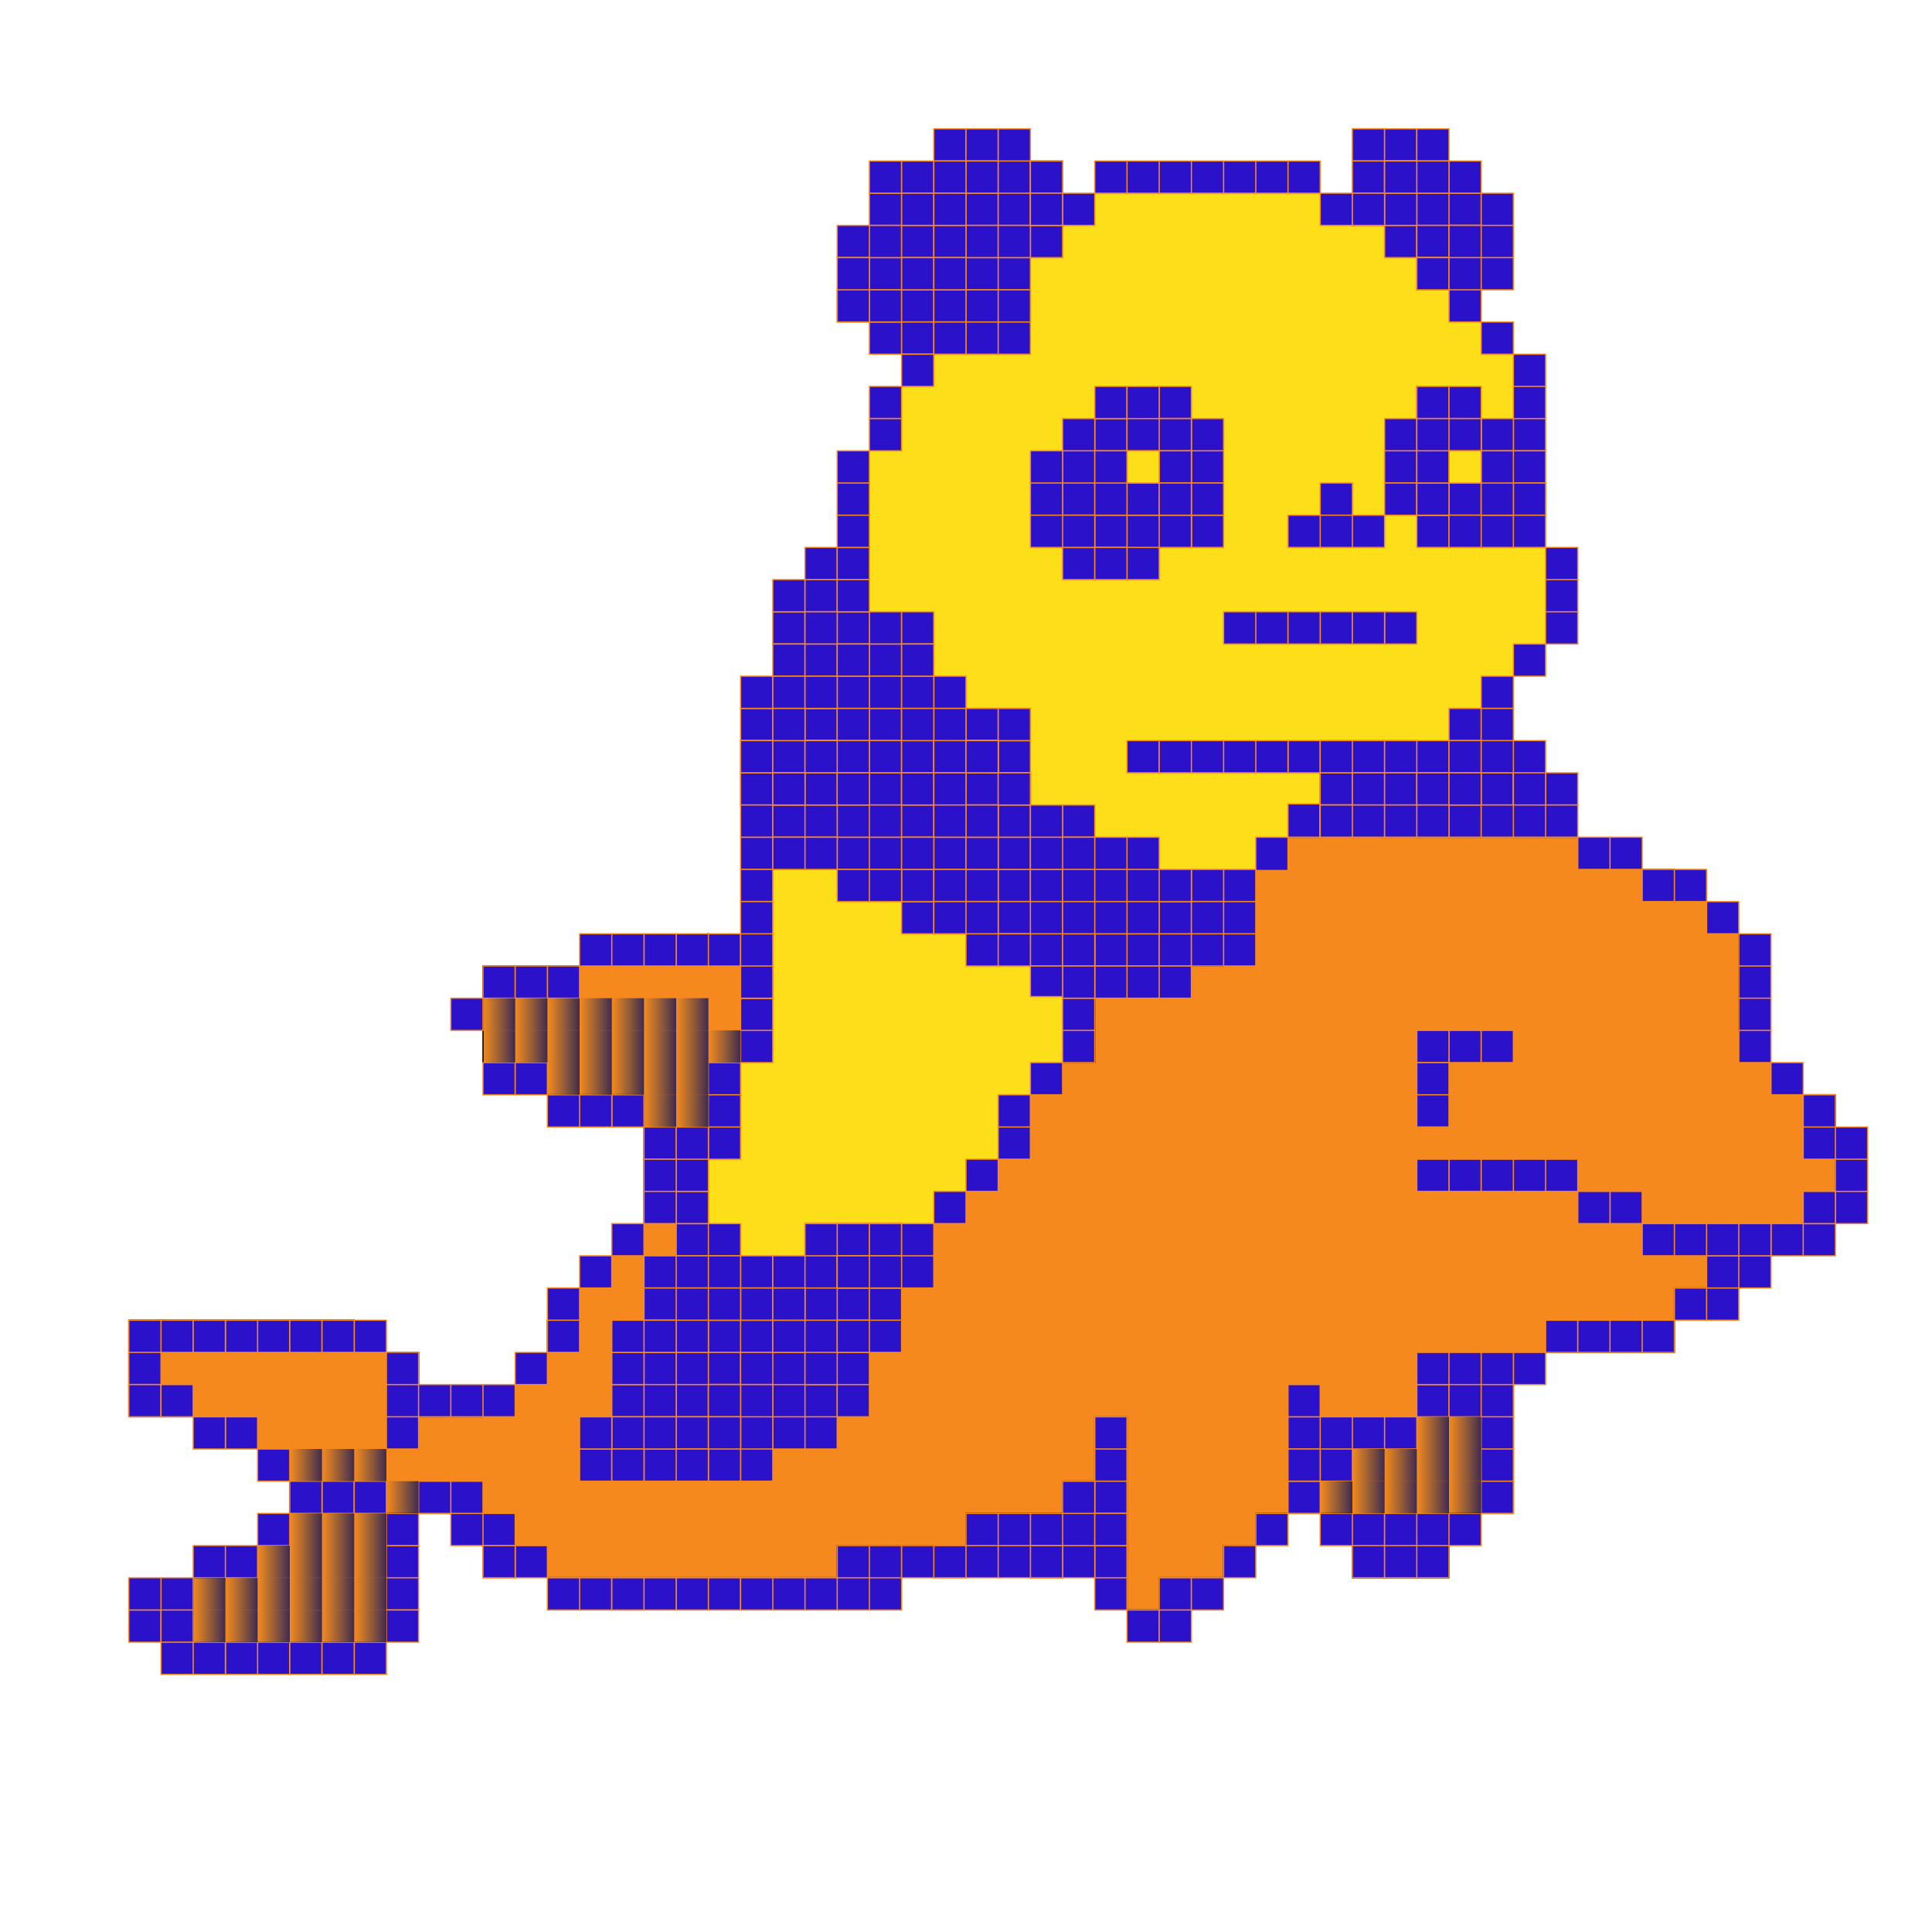 <svg xmlns="http://www.w3.org/2000/svg" xml:space="preserve" fill-rule="nonzero" stroke-linecap="round" stroke-linejoin="round" stroke-miterlimit="10" clip-rule="evenodd" version="1.1" viewBox="0 0 300 300"><defs><linearGradient id="a" x1="110" x2="115" y1="162.5" y2="162.5" gradientUnits="userSpaceOnUse"><stop offset="0" stop-color="#0d285e" stop-opacity="0"/><stop offset="1" stop-color="#0d105e" stop-opacity=".786"/></linearGradient><linearGradient id="b" x1="105" x2="110" y1="167.5" y2="167.5" gradientUnits="userSpaceOnUse"><stop offset="0" stop-color="#0d285e" stop-opacity="0"/><stop offset="1" stop-color="#0d105e" stop-opacity=".786"/></linearGradient><linearGradient id="c" x1="105" x2="110" y1="162.5" y2="162.5" gradientUnits="userSpaceOnUse"><stop offset="0" stop-color="#0d285e" stop-opacity="0"/><stop offset="1" stop-color="#0d105e" stop-opacity=".786"/></linearGradient><linearGradient id="d" x1="95" x2="100" y1="167.5" y2="167.5" gradientUnits="userSpaceOnUse"><stop offset="0" stop-color="#0d285e" stop-opacity="0"/><stop offset="1" stop-color="#0d105e" stop-opacity=".786"/></linearGradient><linearGradient id="e" x1="95" x2="100" y1="162.5" y2="162.5" gradientUnits="userSpaceOnUse"><stop offset="0" stop-color="#0d285e" stop-opacity="0"/><stop offset="1" stop-color="#0d105e" stop-opacity=".786"/></linearGradient><linearGradient id="f" x1="100" x2="105" y1="167.5" y2="167.5" gradientUnits="userSpaceOnUse"><stop offset="0" stop-color="#0d285e" stop-opacity="0"/><stop offset="1" stop-color="#0d105e" stop-opacity=".786"/></linearGradient><linearGradient id="g" x1="100" x2="105" y1="162.5" y2="162.5" gradientUnits="userSpaceOnUse"><stop offset="0" stop-color="#0d285e" stop-opacity="0"/><stop offset="1" stop-color="#0d105e" stop-opacity=".786"/></linearGradient><linearGradient id="h" x1="95" x2="100" y1="157.5" y2="157.5" gradientUnits="userSpaceOnUse"><stop offset="0" stop-color="#0d285e" stop-opacity="0"/><stop offset="1" stop-color="#0d105e" stop-opacity=".786"/></linearGradient><linearGradient id="i" x1="220" x2="225" y1="222.5" y2="222.5" gradientUnits="userSpaceOnUse"><stop offset="0" stop-color="#0d285e" stop-opacity="0"/><stop offset="1" stop-color="#0d105e" stop-opacity=".786"/></linearGradient><linearGradient id="j" x1="225" x2="230" y1="227.5" y2="227.5" gradientUnits="userSpaceOnUse"><stop offset="0" stop-color="#0d285e" stop-opacity="0"/><stop offset="1" stop-color="#0d105e" stop-opacity=".786"/></linearGradient><linearGradient id="k" x1="220" x2="225" y1="232.5" y2="232.5" gradientUnits="userSpaceOnUse"><stop offset="0" stop-color="#0d285e" stop-opacity="0"/><stop offset="1" stop-color="#0d105e" stop-opacity=".786"/></linearGradient><linearGradient id="l" x1="215" x2="220" y1="227.5" y2="227.5" gradientUnits="userSpaceOnUse"><stop offset="0" stop-color="#0d285e" stop-opacity="0"/><stop offset="1" stop-color="#0d105e" stop-opacity=".786"/></linearGradient><linearGradient id="m" x1="220" x2="225" y1="227.5" y2="227.5" gradientUnits="userSpaceOnUse"><stop offset="0" stop-color="#0d285e" stop-opacity="0"/><stop offset="1" stop-color="#0d105e" stop-opacity=".786"/></linearGradient><linearGradient id="n" x1="225" x2="230" y1="222.5" y2="222.5" gradientUnits="userSpaceOnUse"><stop offset="0" stop-color="#0d285e" stop-opacity="0"/><stop offset="1" stop-color="#0d105e" stop-opacity=".786"/></linearGradient><linearGradient id="o" x1="215" x2="220" y1="232.5" y2="232.5" gradientUnits="userSpaceOnUse"><stop offset="0" stop-color="#0d285e" stop-opacity="0"/><stop offset="1" stop-color="#0d105e" stop-opacity=".786"/></linearGradient><linearGradient id="p" x1="225" x2="230" y1="232.5" y2="232.5" gradientUnits="userSpaceOnUse"><stop offset="0" stop-color="#0d285e" stop-opacity="0"/><stop offset="1" stop-color="#0d105e" stop-opacity=".786"/></linearGradient><linearGradient id="q" x1="40" x2="45" y1="252.5" y2="252.5" gradientUnits="userSpaceOnUse"><stop offset="0" stop-color="#0d285e" stop-opacity="0"/><stop offset="1" stop-color="#0d105e" stop-opacity=".786"/></linearGradient><linearGradient id="r" x1="40" x2="45" y1="247.5" y2="247.5" gradientUnits="userSpaceOnUse"><stop offset="0" stop-color="#0d285e" stop-opacity="0"/><stop offset="1" stop-color="#0d105e" stop-opacity=".786"/></linearGradient><linearGradient id="s" x1="55" x2="60" y1="252.5" y2="252.5" gradientUnits="userSpaceOnUse"><stop offset="0" stop-color="#0d285e" stop-opacity="0"/><stop offset="1" stop-color="#0d105e" stop-opacity=".786"/></linearGradient><linearGradient id="t" x1="55" x2="60" y1="247.5" y2="247.5" gradientUnits="userSpaceOnUse"><stop offset="0" stop-color="#0d285e" stop-opacity="0"/><stop offset="1" stop-color="#0d105e" stop-opacity=".786"/></linearGradient><linearGradient id="u" x1="55" x2="60" y1="242.5" y2="242.5" gradientUnits="userSpaceOnUse"><stop offset="0" stop-color="#0d285e" stop-opacity="0"/><stop offset="1" stop-color="#0d105e" stop-opacity=".786"/></linearGradient><linearGradient id="v" x1="55" x2="60" y1="227.5" y2="227.5" gradientUnits="userSpaceOnUse"><stop offset="0" stop-color="#0d285e" stop-opacity="0"/><stop offset="1" stop-color="#0d105e" stop-opacity=".786"/></linearGradient><linearGradient id="w" x1="55" x2="60" y1="237.5" y2="237.5" gradientUnits="userSpaceOnUse"><stop offset="0" stop-color="#0d285e" stop-opacity="0"/><stop offset="1" stop-color="#0d105e" stop-opacity=".786"/></linearGradient><linearGradient id="x" x1="105" x2="110" y1="157.5" y2="157.5" gradientUnits="userSpaceOnUse"><stop offset="0" stop-color="#0d285e" stop-opacity="0"/><stop offset="1" stop-color="#0d105e" stop-opacity=".786"/></linearGradient><linearGradient id="y" x1="105" x2="110" y1="172.5" y2="172.5" gradientUnits="userSpaceOnUse"><stop offset="0" stop-color="#0d285e" stop-opacity="0"/><stop offset="1" stop-color="#0d105e" stop-opacity=".786"/></linearGradient><linearGradient id="z" x1="90" x2="95" y1="167.5" y2="167.5" gradientUnits="userSpaceOnUse"><stop offset="0" stop-color="#0d285e" stop-opacity="0"/><stop offset="1" stop-color="#0d105e" stop-opacity=".786"/></linearGradient><linearGradient id="A" x1="90" x2="95" y1="162.5" y2="162.5" gradientUnits="userSpaceOnUse"><stop offset="0" stop-color="#0d285e" stop-opacity="0"/><stop offset="1" stop-color="#0d105e" stop-opacity=".786"/></linearGradient><linearGradient id="B" x1="90" x2="95" y1="157.5" y2="157.5" gradientUnits="userSpaceOnUse"><stop offset="0" stop-color="#0d285e" stop-opacity="0"/><stop offset="1" stop-color="#0d105e" stop-opacity=".786"/></linearGradient><linearGradient id="C" x1="30" x2="35" y1="252.5" y2="252.5" gradientUnits="userSpaceOnUse"><stop offset="0" stop-color="#0d285e" stop-opacity="0"/><stop offset="1" stop-color="#0d105e" stop-opacity=".786"/></linearGradient><linearGradient id="D" x1="30" x2="35" y1="247.5" y2="247.5" gradientUnits="userSpaceOnUse"><stop offset="0" stop-color="#0d285e" stop-opacity="0"/><stop offset="1" stop-color="#0d105e" stop-opacity=".786"/></linearGradient><linearGradient id="E" x1="45" x2="50" y1="252.5" y2="252.5" gradientUnits="userSpaceOnUse"><stop offset="0" stop-color="#0d285e" stop-opacity="0"/><stop offset="1" stop-color="#0d105e" stop-opacity=".786"/></linearGradient><linearGradient id="F" x1="45" x2="50" y1="247.5" y2="247.5" gradientUnits="userSpaceOnUse"><stop offset="0" stop-color="#0d285e" stop-opacity="0"/><stop offset="1" stop-color="#0d105e" stop-opacity=".786"/></linearGradient><linearGradient id="G" x1="45" x2="50" y1="242.5" y2="242.5" gradientUnits="userSpaceOnUse"><stop offset="0" stop-color="#0d285e" stop-opacity="0"/><stop offset="1" stop-color="#0d105e" stop-opacity=".786"/></linearGradient><linearGradient id="H" x1="45" x2="50" y1="227.5" y2="227.5" gradientUnits="userSpaceOnUse"><stop offset="0" stop-color="#0d285e" stop-opacity="0"/><stop offset="1" stop-color="#0d105e" stop-opacity=".786"/></linearGradient><linearGradient id="I" x1="45" x2="50" y1="237.5" y2="237.5" gradientUnits="userSpaceOnUse"><stop offset="0" stop-color="#0d285e" stop-opacity="0"/><stop offset="1" stop-color="#0d105e" stop-opacity=".786"/></linearGradient><linearGradient id="J" x1="60" x2="65" y1="232.5" y2="232.5" gradientUnits="userSpaceOnUse"><stop offset="0" stop-color="#0d285e" stop-opacity="0"/><stop offset="1" stop-color="#0d105e" stop-opacity=".786"/></linearGradient><linearGradient id="K" x1="210" x2="215" y1="227.5" y2="227.5" gradientUnits="userSpaceOnUse"><stop offset="0" stop-color="#0d285e" stop-opacity="0"/><stop offset="1" stop-color="#0d105e" stop-opacity=".786"/></linearGradient><linearGradient id="L" x1="210" x2="215" y1="232.5" y2="232.5" gradientUnits="userSpaceOnUse"><stop offset="0" stop-color="#0d285e" stop-opacity="0"/><stop offset="1" stop-color="#0d105e" stop-opacity=".786"/></linearGradient><linearGradient id="M" x1="205" x2="210" y1="232.5" y2="232.5" gradientUnits="userSpaceOnUse"><stop offset="0" stop-color="#0d285e" stop-opacity="0"/><stop offset="1" stop-color="#0d105e" stop-opacity=".786"/></linearGradient><linearGradient id="N" x1="35" x2="40" y1="252.5" y2="252.5" gradientUnits="userSpaceOnUse"><stop offset="0" stop-color="#0d285e" stop-opacity="0"/><stop offset="1" stop-color="#0d105e" stop-opacity=".786"/></linearGradient><linearGradient id="O" x1="35" x2="40" y1="247.5" y2="247.5" gradientUnits="userSpaceOnUse"><stop offset="0" stop-color="#0d285e" stop-opacity="0"/><stop offset="1" stop-color="#0d105e" stop-opacity=".786"/></linearGradient><linearGradient id="P" x1="50" x2="55" y1="252.5" y2="252.5" gradientUnits="userSpaceOnUse"><stop offset="0" stop-color="#0d285e" stop-opacity="0"/><stop offset="1" stop-color="#0d105e" stop-opacity=".786"/></linearGradient><linearGradient id="Q" x1="50" x2="55" y1="247.5" y2="247.5" gradientUnits="userSpaceOnUse"><stop offset="0" stop-color="#0d285e" stop-opacity="0"/><stop offset="1" stop-color="#0d105e" stop-opacity=".786"/></linearGradient><linearGradient id="R" x1="50" x2="55" y1="242.5" y2="242.5" gradientUnits="userSpaceOnUse"><stop offset="0" stop-color="#0d285e" stop-opacity="0"/><stop offset="1" stop-color="#0d105e" stop-opacity=".786"/></linearGradient><linearGradient id="S" x1="50" x2="55" y1="227.5" y2="227.5" gradientUnits="userSpaceOnUse"><stop offset="0" stop-color="#0d285e" stop-opacity="0"/><stop offset="1" stop-color="#0d105e" stop-opacity=".786"/></linearGradient><linearGradient id="T" x1="50" x2="55" y1="237.5" y2="237.5" gradientUnits="userSpaceOnUse"><stop offset="0" stop-color="#0d285e" stop-opacity="0"/><stop offset="1" stop-color="#0d105e" stop-opacity=".786"/></linearGradient><linearGradient id="U" x1="100" x2="105" y1="157.5" y2="157.5" gradientUnits="userSpaceOnUse"><stop offset="0" stop-color="#0d285e" stop-opacity="0"/><stop offset="1" stop-color="#0d105e" stop-opacity=".786"/></linearGradient><linearGradient id="V" x1="100" x2="105" y1="172.5" y2="172.5" gradientUnits="userSpaceOnUse"><stop offset="0" stop-color="#0d285e" stop-opacity="0"/><stop offset="1" stop-color="#0d105e" stop-opacity=".786"/></linearGradient><linearGradient id="W" x1="85" x2="90" y1="167.5" y2="167.5" gradientUnits="userSpaceOnUse"><stop offset="0" stop-color="#0d285e" stop-opacity="0"/><stop offset="1" stop-color="#0d105e" stop-opacity=".786"/></linearGradient><linearGradient id="X" x1="85" x2="90" y1="162.5" y2="162.5" gradientUnits="userSpaceOnUse"><stop offset="0" stop-color="#0d285e" stop-opacity="0"/><stop offset="1" stop-color="#0d105e" stop-opacity=".786"/></linearGradient><linearGradient id="Y" x1="80" x2="85" y1="162.5" y2="162.5" gradientUnits="userSpaceOnUse"><stop offset="0" stop-color="#0d285e" stop-opacity="0"/><stop offset="1" stop-color="#0d105e" stop-opacity=".786"/></linearGradient><linearGradient id="Z" x1="80" x2="85" y1="157.5" y2="157.5" gradientUnits="userSpaceOnUse"><stop offset="0" stop-color="#0d285e" stop-opacity="0"/><stop offset="1" stop-color="#0d105e" stop-opacity=".786"/></linearGradient><linearGradient id="aa" x1="75" x2="80" y1="162.5" y2="162.5" gradientUnits="userSpaceOnUse"><stop offset="0" stop-color="#0d285e" stop-opacity="0"/><stop offset="1" stop-color="#0d105e" stop-opacity=".786"/></linearGradient><linearGradient id="ab" x1="75" x2="80" y1="157.5" y2="157.5" gradientUnits="userSpaceOnUse"><stop offset="0" stop-color="#0d285e" stop-opacity="0"/><stop offset="1" stop-color="#0d105e" stop-opacity=".786"/></linearGradient><linearGradient id="ac" x1="85" x2="90" y1="157.5" y2="157.5" gradientUnits="userSpaceOnUse"><stop offset="0" stop-color="#0d285e" stop-opacity="0"/><stop offset="1" stop-color="#0d105e" stop-opacity=".786"/></linearGradient><linearGradient id="ad" x1="40" x2="45" y1="242.5" y2="242.5" gradientUnits="userSpaceOnUse"><stop offset="0" stop-color="#0d285e" stop-opacity="0"/><stop offset="1" stop-color="#0d105e" stop-opacity=".786"/></linearGradient></defs><path d="M110 245h20v-5h20v-5h15v-5h5v-10h5v30h5v-5h10v-5h5v-5h15v10h15v-10h10v-20l5-5h20v-10h10l5-5 10-5v-20h-5l-10-10v-15l-10-10h-5l-10-5h-45l-10 10v10h-20v15h-5l-10 10v5l-10 10h-20v5h-10l-5-5v-15l5-10 2.409-3.742L115 146.475 110 145l-20 5H75v15l10 5h15v20l-15 15v5l-10 10H65v-10h-5l-5-5H20v15h10l10 5 5 5v5l-10 10h-5v10h30v-20h10l15 10h25Z" fill="#f5891d" fill-rule="nonzero" stroke="#000" stroke-linecap="butt" stroke-linejoin="round" stroke-width=".191" opacity="1"/><path d="M110 205v-25l5-5v-10l5-30 15-65 5-10 30-30h35l10 5 15 10v10h10v30l5 15h-5l-15 15-20 10-30 30h-10v10l-10 10v5l-15 15-30 10Z" fill="#fddf19" fill-rule="nonzero" opacity="1"/><g fill-rule="nonzero" stroke="#f5891d" stroke-linecap="butt" stroke-linejoin="round" stroke-width=".191"><path d="M145 25h5v5h-5v-5Zm-10 5h5v5h-5v-5Zm-15 65h5v5h-5v-5Zm5-5h5v5h-5v-5Zm-10 20h5v5h-5v-5Zm85 5h5v5h-5v-5Zm5 0h5v5h-5v-5Zm-60 0h5v5h-5v-5Zm-25 5h5v5h-5v-5Zm10 75h5v5h-5v-5Zm75-70h5v5h-5v-5Zm5 0h5v5h-5v-5Zm-60 0h5v5h-5v-5Zm-35-5h5v5h-5v-5Zm10 75h5v5h-5v-5Zm75-70.166h5V130h-5v-5.166ZM195 130h5v5.166h-5V130Zm-5 5h5v5.166h-5V135Z" fill="#2b11ca" opacity="1"/><path d="M205 125h5v5h-5v-5Zm-60 0h5v5h-5v-5Zm-20-15h5v5h-5v-5Zm85 5h5v5h-5v-5Zm5 0h5v5h-5v-5Zm-60 0h5v5h-5v-5Zm-25 5h5v5h-5v-5Zm85 5h5v5h-5v-5Zm5 0h5v5h-5v-5Zm-95-5h5v5h-5v-5Zm10 75h5v5h-5v-5Zm75-70h5v5h-5v-5Z" fill="#2b11ca" opacity="1"/><path d="M215 125h5v5h-5v-5Zm-60 0h5v5h-5v-5Zm-20-25h5v5h-5v-5Zm0 20h5v5h-5v-5Zm5-5h5v5h-5v-5Zm0-5h5v5h-5v-5Zm75-75h5v5h-5v-5Zm-5-10h5v5h-5v-5Zm10 10h5v5h-5v-5Zm0 5h5v5h-5v-5Zm-75-5h5v5h-5v-5Zm-10 5h5v5h-5v-5Zm-5 5h5v5h-5v-5Zm-10 60h5v5h-5v-5Zm30 5h5v5h-5v-5Zm-25 5h5v5h-5v-5Zm10 75h5v5h-5v-5Zm75-70h5v5h-5v-5Zm5 0h5v5h-5v-5Zm-60 0h5v5h-5v-5Zm-35-5h5v5h-5v-5Zm10 75h5v5h-5v-5Zm75-70h5v5h-5v-5Z" fill="#2b11ca" opacity="1"/><path d="M210 120h5v5h-5v-5Zm-60 0h5v5h-5v-5Zm-25-20h5v5h-5v-5Zm-10 20h5v5h-5v-5Zm10 75h5v5h-5v-5Zm50-50h5v5h-5v-5Zm-5 0h5v5h-5v-5Zm35-20h5v5h-5v-5Zm-60 0h5v5h-5v-5Zm-25 5h5v5h-5v-5Zm25 10h5v5h-5v-5Zm-30-10h5v5h-5v-5Zm25 10h5v5h-5v-5Zm-15-20h5v5h-5v-5Zm10 75h5v5h-5v-5Zm75-70h5v5h-5v-5Zm5 0h5v5h-5v-5Zm-60 0h5v5h-5v-5Zm-25 5h5v5h-5v-5Zm25 10h5v5h-5v-5Zm-30-10h5v5h-5v-5Zm25 10h5v5h-5v-5Zm-15-30h5v5h-5v-5Zm0 20h5v5h-5v-5Zm5-5h5v5h-5v-5Zm0-5h5v5h-5v-5Zm-5-70h5v5h-5v-5Zm10-30h5v5h-5v-5Zm-10 5h5v5h-5v-5Zm-15 65h5v5h-5v-5Zm5-5h5v5h-5v-5Zm-10 20h5v5h-5v-5Zm30 5h5v5h-5v-5Zm-25 5h5v5h-5v-5Zm10 75h5v5h-5v-5Zm75-70h5v5h-5v-5Z" fill="#2b11ca" opacity="1"/><path d="M210 120h5v5h-5v-5Zm-60 0h5v5h-5v-5Zm-35-5h5v5h-5v-5Zm10 75h5v5h-5v-5Zm80-70h5v5h-5v-5Zm-60 0h5v5h-5v-5Zm-20-15h5v5h-5v-5Zm30 5h5v5h-5v-5Zm-25 5h5v5h-5v-5Zm85 5h5v5h-5v-5Zm5 0h5v5h-5v-5Zm-95-5h5v5h-5v-5Zm10 75h5v5h-5v-5Z" fill="#2b11ca" opacity="1"/><path d="M210 120h5v5h-5v-5Zm5 0h5v5h-5v-5Zm-60 0h5v5h-5v-5Zm-20-25h5v5h-5v-5Zm0 20h5v5h-5v-5Zm5-5h5v5h-5v-5Zm0-5h5v5h-5v-5Zm75-75h5v5h-5v-5Zm0 5h5v5h-5v-5Zm-5-15h5v5h-5v-5Zm0 10h5v5h-5v-5Zm10 0h5v5h-5v-5Zm0 5h5v5h-5v-5Zm-75-5h5v5h-5v-5Zm-10 5h5v5h-5v-5Zm-5 0h5v5h-5v-5Zm-10 65h5v5h-5v-5Zm5-5h5v5h-5v-5Zm-10 20h5v5h-5v-5Zm10 75h5v5h-5v-5Zm80-70h5v5h-5v-5Zm-60 0h5v5h-5v-5Zm-25 5h5v5h-5v-5Zm25 10h5v5h-5v-5Zm5-5h5v5h-5v-5Zm-35-5h5v5h-5v-5Zm25 10h5v5h-5v-5Zm5-5h5v5h-5v-5Zm-20-15h5v5h-5v-5Zm10 75h5v5h-5v-5Z" fill="#2b11ca" opacity="1"/><path d="M210 120h5v5h-5v-5Zm5 0h5v5h-5v-5Zm-60 0h5v5h-5v-5Zm-25 5h5v5h-5v-5Zm25 10h5v5h-5v-5Zm-30-10h5v5h-5v-5Zm25 10h5v5h-5v-5Zm5-5h5v5h-5v-5Zm-20-25h5v5h-5v-5Zm0 20h5v5h-5v-5Zm80-30h5v5h-5v-5Zm-40 20h5v5h-5v-5Zm-35 5h5v5h-5v-5Zm0-5h5v5h-5v-5Zm-5-70h5v5h-5v-5Zm15-25h5v5h-5v-5Zm-10 5h5v5h-5v-5Zm-15 65h5v5h-5v-5Zm5-5h5v5h-5v-5Zm-10 20h5v5h-5v-5Zm30 5h5v5h-5v-5Zm-25 5h5v5h-5v-5Zm10 75h5v5h-5v-5Z" fill="#2b11ca" opacity="1"/><path d="M210 120h5v5h-5v-5Zm5 0h5v5h-5v-5Zm-60 0h5v5h-5v-5Zm-35-5h5v5h-5v-5Zm10 75h5v5h-5v-5Zm75-70h5v5h-5v-5Z" fill="#2b11ca" opacity="1"/><path d="M210 120h5v5h-5v-5Zm-60 0h5v5h-5v-5Zm-20-15h5v5h-5v-5Zm10-10h5v5h-5v-5Zm0 20h5v5h-5v-5Zm-30 30h5v5h-5v-5Zm-5 0h5v5h-5v-5Zm40-35h5v5h-5v-5Zm0-5h5v5h-5v-5Zm65-85h5v5h-5v-5Zm0 10h5v5h-5v-5Zm10 0h5v5h-5v-5Z" fill="#2b11ca" opacity="1"/><path d="M220 30h5v5h-5v-5Zm5 0h5v5h-5v-5Zm-5 5h5v5h-5v-5Zm-5-15h5v5h-5v-5Zm-65 20h5v5h-5v-5Zm0-10h5v5h-5v-5Zm-10 5h5v5h-5v-5Zm-15 65h5v5h-5v-5Zm5-5h5v5h-5v-5Zm-10 20h5v5h-5v-5Zm10 75h5v5h-5v-5Zm75-70h5v5h-5v-5Zm-95 55h5v5h-5v-5Zm0-5h5v5h-5v-5Zm0-5h5v5h-5v-5Zm5-10h5v5h-5v-5Zm0 5h5v5h-5v-5Zm0 35h5v5h-5v-5Zm0 10h5v5h-5v-5Zm-5 5h5v5h-5v-5Zm0-5h5v5h-5v-5Z" fill="#2b11ca" opacity="1"/><path d="M110 210h5v5h-5v-5Zm-5 0h5v5h-5v-5Zm0 5h5v5h-5v-5Zm5 0h5v5h-5v-5Z" fill="#2b11ca" opacity="1"/><path d="M110 215h5v5h-5v-5Zm10-10h5v5h-5v-5Zm0 5h5v5h-5v-5Zm0 5h5v5h-5v-5Zm0 5h5v5h-5v-5Zm5 0h5v5h-5v-5Zm0-5h5v5h-5v-5Zm-10 0h5v5h-5v-5Zm0-5h5v5h-5v-5Zm0-10h5v5h-5v-5Z" fill="#2b11ca" opacity="1"/><path d="M115 215h5v5h-5v-5Zm0 5h5v5h-5v-5Zm0 5h5v5h-5v-5Zm-5-5h5v5h-5v-5Z" fill="#2b11ca" opacity="1"/><path d="M110 220h5v5h-5v-5Zm0-5h5v5h-5v-5Zm-5 5h5v5h-5v-5Zm-10 0h5v5h-5v-5Z" fill="#2b11ca" opacity="1"/><path d="M110 220h5v5h-5v-5Zm0 5h5v5h-5v-5Zm-5 0h5v5h-5v-5Z" fill="#2b11ca" opacity="1"/><path d="M105 225h5v5h-5v-5Zm-5 0h5v5h-5v-5Zm0-10h5v5h-5v-5Z" fill="#2b11ca" opacity="1"/><path d="M100 215h5v5h-5v-5Zm25-15h5v5h-5v-5Zm-5 5h5v5h-5v-5Zm-20 5h5v5h-5v-5Zm-5 5h5v5h-5v-5Zm30-10h5v5h-5v-5Zm5 5h5v5h-5v-5Zm0-15h5v5h-5v-5Zm-5 15h5v5h-5v-5Zm5 5h5v5h-5v-5Zm15-30h5v5h-5v-5Zm-15 5h5v5h-5v-5Zm20-10h5v5h-5v-5Zm-25 15h5v5h-5v-5Zm-5 0h5v5h-5v-5Zm35-25h5v5h-5v-5Zm5-5h5v5h-5v-5Zm5-5h5v5h-5v-5Zm0-5h5v5h-5v-5Zm-10 20h5v5h-5v-5Zm-25 25h5v5h-5v-5Zm5-5h5v5h-5v-5Zm-15 5h5v5h-5v-5Zm5-10h5v5h-5v-5Z" fill="#2b11ca" opacity="1"/><path d="M120 200h5v5h-5v-5Zm10 5h5v5h-5v-5Zm5-10h5v5h-5v-5Zm0 5h5v5h-5v-5Zm0 5h5v5h-5v-5Zm-60-55h5v5h-5v-5Zm-5 5h5v5h-5v-5Zm30-10h5v5h-5v-5Zm110-25h5v5h-5v-5Zm-60 0h5v5h-5v-5Zm-25 5h5v5h-5v-5Zm25 10h5v5h-5v-5Zm5-5h5v5h-5v-5Zm-35-5h5v5h-5v-5Zm25 10h5v5h-5v-5Zm15 0h5v5h-5v-5Zm-5 5h5v5h-5v-5Zm5 0h5v5h-5v-5Zm0 5h5v5h-5v-5Zm5 0h5v5h-5v-5Z" fill="#2b11ca" opacity="1"/><path d="M165 145h5v5h-5v-5Zm-15-15h5v5h-5v-5Zm15-5h5v5h-5v-5Zm-35-10h5v5h-5v-5Zm85 5h5v5h-5v-5Zm5 0h5v5h-5v-5Zm-80-15h5v5h-5v-5Zm0 20h5v5h-5v-5Zm50-30h5v5h-5v-5Zm15 0h5v5h-5v-5Zm-10 0h5v5h-5v-5Zm-50 25h5v5h-5v-5Zm0-5h5v5h-5v-5Zm5-75h5v5h-5v-5Zm5 0h5v5h-5v-5Zm0 5h5v5h-5v-5Zm-5 5h5v5h-5v-5Z" fill="#2b11ca" opacity="1"/><path d="M150 50h5v5h-5v-5Zm5-5h5v5h-5v-5Zm-5 0h5v5h-5v-5Zm5 5h5v5h-5v-5Zm5-15h5v5h-5v-5Z" fill="#2b11ca" opacity="1"/><path d="M160 35h5v5h-5v-5Zm5-5h5v5h-5v-5Zm-25 15h5v5h-5v-5Zm10-20h5v5h-5v-5Zm-10 5h5v5h-5v-5Zm-15 65h5v5h-5v-5Zm5-5h5v5h-5v-5Zm-10 20h5v5h-5v-5Zm85 5h5v5h-5v-5Zm5 0h5v5h-5v-5Zm-30 30h5v5h-5v-5Zm-30-30h5v5h-5v-5Zm-25 5h5v5h-5v-5Zm10 75h5v5h-5v-5Zm75-70h5v5h-5v-5Zm5 0h5v5h-5v-5Zm-60 0h5v5h-5v-5Zm-35-5h5v5h-5v-5Zm10 75h5v5h-5v-5Zm75-70h5v5h-5v-5Z" fill="#2b11ca" opacity="1"/><path d="M210 125h5v5h-5v-5Zm-60 0h5v5h-5v-5Zm-20-15h5v5h-5v-5Zm85 5h5v5h-5v-5Zm5 0h5v5h-5v-5Zm-80-15h5v5h-5v-5Zm0 20h5v5h-5v-5Zm70-25h5v5h-5v-5Zm-25-15h5v5h-5v-5Zm-70 55h5v5h-5v-5Zm30-20h5v5h-5v-5Zm0-5h5v5h-5v-5Zm65-85h5v5h-5v-5Zm5 5h5v5h-5v-5Zm5 5h5v5h-5v-5Zm5 0h5v5h-5v-5Z" fill="#2b11ca" opacity="1"/><path d="M225 35h5v5h-5v-5Zm-5 5h5v5h-5v-5Z" fill="#2b11ca" opacity="1"/><path d="M220 40h5v5h-5v-5Zm10-10h5v10h-5V30Z" fill="#2b11ca" opacity="1"/><path d="M230 35h5v5h-5v-5Zm-5 0h5v5h-5v-5Zm5 5h5v5h-5v-5Zm-5 0h5v5h-5v-5Zm0 5h5v5h-5v-5Zm5 5h5v5h-5v-5Zm5 5h5v5h-5v-5Zm0 5h5v5h-5v-5Zm0 5h5v5h-5v-5Zm-15-5h5v5h-5v-5Z" fill="#2b11ca" opacity="1"/><path d="M220 60h5v5h-5v-5Z" fill="#2b11ca" opacity="1"/><path d="M220 60h5v5h-5v-5Z" fill="#2b11ca" opacity="1"/><path d="M220 60h5v5h-5v-5Z" fill="#2b11ca" opacity="1"/><path d="M220 60h5v5h-5v-5Zm-40 0h5v5h-5v-5Zm-10 5h5v5h-5v-5Zm15 0h5v5h-5v-5Z" fill="#2b11ca" opacity="1"/><path d="M185 65h5v5h-5v-5Zm-5 0h5v5h-5v-5Zm5 5h5v5h-5v-5Zm-5 0h5v5h-5v-5Z" fill="#2b11ca" opacity="1"/><path d="M180 70h5v5h-5v-5Zm5 5h5v5h-5v-5Zm-5 5h5v5h-5v-5Z" fill="#2b11ca" opacity="1"/><path d="M180 80h5v5h-5v-5Zm-5 0h5v5h-5v-5Zm0 5h5v5h-5v-5Zm40-15h5v5h-5v-5Z" fill="#2b11ca" opacity="1"/><path d="M215 70h5v5h-5v-5Zm-10 5h5v5h-5v-5Zm0 5h5v5h-5v-5Zm5 0h5v5h-5v-5Zm-10 0h5v5h-5v-5Zm15-15h5v5h-5v-5Zm-10-35h5v5h-5v-5Zm20 45h5v5h-5v-5Zm-5 5h5v5h-5v-5Zm5 0h5v5h-5v-5Zm-5-5h5v5h-5v-5Z" fill="#2b11ca" opacity="1"/><path d="M220 75h5v5h-5v-5Zm-5 0h5v5h-5v-5Z" fill="#2b11ca" opacity="1"/><path d="M220 75h5v5h-5v-5Z" fill="#2b11ca" opacity="1"/><path d="M220 75h5v5h-5v-5Zm10-10h5v5h-5v-5Zm.431 5H240v5h-9.569v-5Zm0 5H240v5h-9.569v-5Z" fill="#2b11ca" opacity="1"/><path d="M235 75h5v5h-5v-5Zm0 5h5v5h-5v-5Zm5 10h5v5h-5v-5Zm0-5h5v5h-5v-5Zm-10-10h5v5h-5v-5Zm0 5h5v5h-5v-5Zm10 15h5v5h-5v-5Zm-15-15h5v5h-5v-5Zm0-20h5v5h-5v-5Zm0 5h5v5h-5v-5Z" fill="#2b11ca" opacity="1"/><path d="M225 65h5v5h-5v-5Zm-5 0h5v5h-5v-5Zm10 10h5v5h-5v-5Zm0-5h5v5h-5v-5Zm-10 0h5v5h-5v-5Zm-10-40h5v5h-5v-5Zm15-5h5v5h-5v-5Zm-5-5h5v5h-5v-5Zm-5 5h5v5h-5v-5Z" fill="#2b11ca" opacity="1"/><path d="M215 25h5v5h-5v-5Z" fill="#2b11ca" opacity="1"/><path d="M215 25h5v5h-5v-5Zm5 0h5v5h-5v-5Zm-70 10h5v5h-5v-5Zm-10 5h5v5h-5v-5Zm-10 0h5v5h-5v-5Zm0 5h5v5h-5v-5Zm-5 60h5v5h-5v-5Zm105 0h5v5h-5v-5Zm5-5h5v5h-5v-5Zm-10 10h5v5h-5v-5Zm-40 25h5v5h-5v-5Zm-30-25h5v5h-5v-5Zm-25 5h5v5h-5v-5Zm85 5h5v5h-5v-5Zm5 0h5v5h-5v-5Zm-95-5h5v5h-5v-5Zm10 75h5v5h-5v-5Zm75-70h5v5h-5v-5Zm-35 30h5v5h-5v-5Zm-5 0h5v5h-5v-5Zm10 0h5v5h-5v-5Z" fill="#2b11ca" opacity="1"/><path d="M215 120h5v5h-5v-5Zm10 40h5v5h-5v-5Zm-20-35h5v5h-5v-5Zm40 5h5v5h-5v-5Zm5 0h5v5h-5v-5Zm10 5h5v5h-5v-5Zm5 5h5v5h-5v-5Zm5 5h5v5h-5v-5Zm0 10h5v5h-5v-5Zm0 5h5v5h-5v-5Zm5 5h5v5h-5v-5Zm5 5h5v5h-5v-5Zm5 5h5v5h-5v-5Zm0 5h5v5h-5v-5Zm0 5h5v5h-5v-5Zm-15 10h5v5h-5v-5Zm5-5h5v5h-5v-5Zm5 0h5v5h-5v-5Zm-15 5h5v5h-5v-5Zm0 5h5v5h-5v-5Zm-5 0h5v5h-5v-5Zm20-25h5v5h-5v-5Zm-10-25h5v5h-5v-5Zm-15-15h5v5h-5v-5Zm-90-60h5v5h-5v-5Zm5 0h5v5h-5v-5Zm-5-5h5v5h-5v-5Zm0-5h5v5h-5v-5Zm5-5h5v5h-5v-5Zm-40 40h5v5h-5v-5Zm-10 20h5v5h-5v-5Zm10 75h5v5h-5v-5Zm5 0h5v5h-5v-5Zm5-5h5v5h-5v-5Zm0 5h5v5h-5v-5Zm-30-5h5v5h-5v-5Zm-5-5h5v5h-5v-5Zm0 5h5v5h-5v-5Z" fill="#2b11ca" opacity="1"/><path d="M105 185h5v5h-5v-5Zm5 10h5v5h-5v-5Zm-5 0h5v5h-5v-5Zm-5 0h5v5h-5v-5Zm5 5h5v5h-5v-5Zm5 0h5v5h-5v-5Z" fill="#2b11ca" opacity="1"/><path d="M110 200h5v5h-5v-5Zm-10 0h5v5h-5v-5Zm0 5h5v5h-5v-5Zm-5 5h5v5h-5v-5Zm10-10h5v5h-5v-5Zm0 5h5v5h-5v-5Z" fill="#2b11ca" opacity="1"/><path d="M100 205h5v5h-5v-5Zm-5 0h5v5h-5v-5Zm5 15h5v5h-5v-5Zm-5 5h5v5h-5v-5Zm-5 0h5v5h-5v-5Zm5-5h5v5h-5v-5Z" fill="#2b11ca" opacity="1"/><path d="M95 225h5v5h-5v-5Zm-5-5h5v5h-5v-5Zm115-95h5v5h-5v-5Zm15 35h5v5h-5v-5Zm-55-10h5v5h-5v-5Zm65-25h5v5h-5v-5Zm0-5h5v5h-5v-5Zm-5 5h5v5h-5v-5Zm0-5h5v5h-5v-5Zm-5 0h5v5h-5v-5Zm5-5h5v5h-5v-5Zm-45 25h5v5h-5v-5Zm30-15h5v5h-5v-5Z" fill="#2b11ca" opacity="1"/><path d="M225 120h5v5h-5v-5Zm10 0h5v5h-5v-5Zm5 0h5v5h-5v-5Z" fill="#2b11ca" opacity="1"/><path d="M235 120h5v5h-5v-5Z" fill="#2b11ca" opacity="1"/><path d="M235 120h5v5h-5v-5Zm-5-5h5v5h-5v-5Zm0 10h5v5h-5v-5Zm5 0h5v5h-5v-5Zm5 0h5v5h-5v-5Zm-5-10h5v5h-5v-5Zm-5-5h5v5h-5v-5Zm-80 15h5v5h-5v-5Zm0-10h5v5h-5v-5Zm-25 15h5v5h-5v-5Zm25 10h5v5h-5v-5Zm10 14.754h5V150h-5v4.754ZM150 145h5v5h-5v-5Zm5 0h5v5h-5v-5Zm-35-15h5v5h-5v-5Zm25 10h5v5h-5v-5Zm-15-20h5v5h-5v-5Zm85 5h5v5h-5v-5Zm5 45h5v5h-5v-5Zm10-10h5v5h-5v-5Zm-10 5h5v5h-5v-5ZM85 150h5v5h-5v-5Zm135-25h5v5h-5v-5Zm-45-65h5v5h-5v-5Zm-10 25h5v5h-5v-5Zm5-5h5v5h-5v-5Zm5-15h5v5h-5v-5Zm0 10h5v5h-5v-5Zm0-5h5v5h-5v-5Zm5-5h5v5h-5v-5Z" fill="#2b11ca" opacity="1"/><path d="M225 70h5v5h-5v-5Z" fill="#fddf19" opacity="1"/><path d="M180 70h5v5h-5v-5Z" fill="#2b11ca" opacity="1"/><path d="M175 70h5v5h-5v-5Z" fill="#fddf19" opacity="1"/><path d="M170 85h5v5h-5v-5Zm-5-5h5v5h-5v-5Zm-5-5h5v5h-5v-5Zm0-5h5v5h-5v-5Zm10 0h5v5h-5v-5Zm0 5h5v5h-5v-5Zm10 0h5v5h-5v-5Zm-40 35h5v5h-5v-5Zm20-30h5v5h-5v-5Zm-45 70h5v5h-5v-5Z" fill="#2b11ca" opacity="1"/><path d="M115 150h5v5h-5v-5Z" fill="#2b11ca" opacity="1"/><path d="M115 150h5v5h-5v-5Zm-35 0h5v5h-5v-5Zm10-5h5v5h-5v-5Zm5 0h5v5h-5v-5Zm20 0h5v5h-5v-5Zm0-5h5v5h-5v-5Zm35-25h5v5h-5v-5Zm-10 15h5v5h-5v-5Zm55-15h5v5h-5v-5Zm-30 20h5v5h-5v-5Zm10 0h5v5h-5v-5Zm-10 5h5v5h-5v-5Zm15-5h5v5h-5v-5Zm-20-5h5v5h-5v-5Zm-15-5h5v5h-5v-5Zm55-30h5v5h-5v-5Zm-35 35h5v5h-5v-5Zm5 0h5v5h-5v-5Zm5 0h5v5h-5v-5Zm-15-5h5v5h-5v-5Zm-15-5h5v5h-5v-5Zm40-5h5v5h-5v-5Zm5 0h5v5h-5v-5Zm-55 20h5v5h-5v-5Zm45-20h5v5h-5v-5Zm-10 20h5v5h-5v-5Zm0 5h5v5h-5v-5Zm5 0h5v5h-5v-5Zm10 5h5v5h-5v-5Zm0-5h5v5h-5v-5Zm5 5h5v5h-5v-5Zm0-5h5v5h-5v-5Zm-60-5h5v5h-5v-5Zm10-85h5v5h-5v-5Zm15-30h5v5h-5v-5Zm-10 5h5v5h-5v-5Zm10 5h5v5h-5v-5Zm-10 5h5v5h-5v-5Zm0 10h5v5h-5v-5Zm-10 15h5v5h-5v-5Zm20-35h5v5h-5v-5Zm5 0h5v5h-5v-5Z" fill="#2b11ca" opacity="1"/><path d="M160 25h5v5h-5v-5Z" fill="#2b11ca" opacity="1"/><path d="M160 25h5v5h-5v-5Zm0 5h5v5h-5v-5Z" fill="#2b11ca" opacity="1"/><path d="M160 30h5v5h-5v-5Zm10-5h5v5h-5v-5Zm5 0h5v5h-5v-5Zm10 0h5v5h-5v-5Zm5 0h5v5h-5v-5Zm5 0h5v5h-5v-5Zm5 0h5v5h-5v-5Zm-20 0h5v5h-5v-5Zm-35 5h5v5h-5v-5Zm10 5h5v5h-5v-5Zm-10 5h5v5h-5v-5Zm-15 40h5v5h-5v-5Zm0-5h5v5h-5v-5Zm0-5h5v5h-5v-5Zm15-20h5v5h-5v-5Zm-10 15h5v5h-5v-5Zm5-10h5v5h-5v-5Zm120 135h5v5h-5v-5Zm-10-5h5v5h-5v-5Zm5 5h5v5h-5v-5Zm-35 25h5v5h-5v-5Zm50-25h5v5h-5v-5Zm-45-10h5v5h-5v-5Zm55 5h5v5h-5v-5Zm-15 5h5v5h-5v-5Zm-50 30h5v5h-5v-5Zm-5 0h5v5h-5v-5Zm-10 10h5v5h-5v-5Zm5-10h5v5h-5v-5Zm0 5h5v5h-5v-5Zm-5-5h5v5h-5v-5Zm35-10h5v5h-5v-5Zm5-5h5v5h-5v-5Zm-35 30h5v5h-5v-5Zm5 0h5v5h-5v-5Zm0 5h5v5h-5v-5Zm-20 0h5v5h-5v-5Zm-20 5h5v5h-5v-5Zm0-25h5v5h-5v-5Zm0 5h5v5h-5v-5Zm0 15h5v5h-5v-5Z" fill="#2b11ca" opacity="1"/><path d="M170 220h5v5h-5v-5ZM35 255h5v5h-5v-5Zm0-50h5v5h-5v-5Zm50 40h5v5h-5v-5Zm-10-10h5v5h-5v-5Zm-5 0h5v5h-5v-5Zm0-5h5v5h-5v-5Zm-5 0h5v5h-5v-5Zm-25 25h5v5h-5v-5Zm0-50h5v5h-5v-5Zm35-40h5v5h-5v-5Zm25 10h5v5h-5v-5Zm-75 30h5v5h-5v-5Zm-5 0h5v5h-5v-5Zm0 5h5v5h-5v-5Zm0 40h5v5h-5v-5Zm30-20h5v5h-5v-5Zm120-5h5v5h-5v-5Zm0 5h5v5h-5v-5Zm5 20h5v5h-5v-5ZM60 240h5v5h-5v-5Zm0 5h5v5h-5v-5Zm30 0h5v5h-5v-5Zm-10-5h5v5h-5v-5Zm-5 0h5v5h-5v-5Z" fill="#2b11ca" opacity="1"/><path d="M75 240h5v5h-5v-5Zm-30 15h5v5h-5v-5Zm0-50h5v5h-5v-5Zm60-25h5v5h-5v-5Zm0-5h5v5h-5v-5Zm-25-10h5v5h-5v-5Zm15 5h5v5h-5v-5Zm-75 45h5v5h-5v-5Zm10 25h5v5h-5v-5Zm30 10h5v5h-5v-5Zm-30 5h5v5h-5v-5Zm0-50h5v5h-5v-5Zm-5 40h5v5h-5v-5Zm-5 0h5v5h-5v-5Zm25-15h5v5h-5v-5Zm-5 5h5v5h-5v-5Zm-5 5h5v5h-5v-5Zm130-10h5v5h-5v-5ZM25 255h5v5h-5v-5Zm0-5h5v5h-5v-5Zm80-5h5v5h-5v-5Zm5 0h5v5h-5v-5Zm-55 10h5v5h-5v-5Zm0-50h5v5h-5v-5Zm-20 15h5v5h-5v-5Zm145 25h5v5h-5v-5Zm0 5h5v5h-5v-5Zm-20-15h5v5h-5v-5Zm5 5h5v5h-5v-5Zm0-5h5v5h-5v-5Zm-5 5h5v5h-5v-5Z" fill="#2b11ca" opacity="1"/><path d="M160 240h5v5h-5v-5Z" fill="#2b11ca" opacity="1"/><path d="M160 240h5v5h-5v-5Zm-100-5h5v5h-5v-5Zm-5-5h5v5h-5v-5Zm40 15h5v5h-5v-5Z" fill="#2b11ca" opacity="1"/><path d="M95 245h5v5h-5v-5Zm5 0h5v5h-5v-5Zm15 0h5v5h-5v-5Zm5 0h5v5h-5v-5Zm5 0h5v5h-5v-5Zm5-5h5v5h-5v-5Zm0 5h5v5h-5v-5Zm5-5h5v5h-5v-5Zm0 5h5v5h-5v-5Zm10-5h5v5h-5v-5Z" fill="#2b11ca" opacity="1"/><path d="M145 240h5v5h-5v-5Zm5-5h5v5h-5v-5Zm0 5h5v5h-5v-5Zm5-5h5v5h-5v-5Zm0 5h5v5h-5v-5Zm-15 0h5v5h-5v-5Zm-90 15h5v5h-5v-5Zm0-50h5v5h-5v-5Zm35-35h5v5h-5v-5Zm5 0h5v5h-5v-5Zm10 10h5v5h-5v-5Zm0 5h5v5h-5v-5Zm-5 5h5v5h-5v-5Zm-5 5h5v5h-5v-5Zm-5 5h5v5h-5v-5Zm0 5h5v5h-5v-5Zm-5 5h5v5h-5v-5Zm-5 5h5v5h-5v-5Zm-5 0h5v5h-5v-5Zm-5 0h5v5h-5v-5Zm-5 5h5v5h-5v-5Zm0-5h5v5h-5v-5Zm0-5h5v5h-5v-5Zm-35 5h5v5h-5v-5Zm5 5h5v5h-5v-5Zm10 5h5v5h-5v-5Zm130 10h5v5h-5v-5Zm15 10h5v5h-5v-5Zm30-10h5v5h-5v-5Zm-20 0h5v5h-5v-5Zm25-25h5v5h-5v-5Zm5 0h5v5h-5v-5Zm5 0h5v5h-5v-5Zm-5 5h5v5h-5v-5Zm20-10h5v5h-5v-5Zm-20 30h5v5h-5v-5Zm-5 5h5v5h-5v-5Zm0-5h5v5h-5v-5Zm-5 5h5v5h-5v-5Zm15-10h5v5h-5v-5Zm0-5h5v5h-5v-5Zm0-5h5v5h-5v-5Zm0-5h5v5h-5v-5Zm-10-35h5v5h-5v-5Zm-20 35h5v5h-5v-5Zm0 10h5v5h-5v-5Zm30-45h5v5h-5v-5Zm5 0h5v5h-5v-5Zm5 0h5v5h-5v-5Zm5 5h5v5h-5v-5Zm10 20h5v5h-5v-5Zm-5 0h5v5h-5v-5Zm-95-85h5v5h-5v-5Z" fill="#2b11ca" opacity="1"/></g><g fill-rule="nonzero" stroke="none"><path d="M110 160h5v5h-5v-5Z" fill="url(#a)" opacity="1"/><path d="M105 165h5v5h-5v-5Z" fill="url(#b)" opacity="1"/><path d="M105 160h5v5h-5v-5Z" fill="url(#c)" opacity="1"/><path d="M95 165h5v5h-5v-5Z" fill="url(#d)" opacity="1"/><path d="M95 160h5v5h-5v-5Z" fill="url(#e)" opacity="1"/><path d="M100 165h5v5h-5v-5Z" fill="url(#f)" opacity="1"/><path d="M100 160h5v5h-5v-5Z" fill="url(#g)" opacity="1"/><path d="M95 155h5v5h-5v-5Z" fill="url(#h)" opacity="1"/><path d="M220 220h5v5h-5v-5Z" fill="url(#i)" opacity="1"/><path d="M225 225h5v5h-5v-5Z" fill="url(#j)" opacity="1"/><path d="M220 230h5v5h-5v-5Z" fill="url(#k)" opacity="1"/><path d="M215 225h5v5h-5v-5Z" fill="url(#l)" opacity="1"/><path d="M220 225h5v5h-5v-5Z" fill="url(#m)" opacity="1"/><path d="M225 220h5v5h-5v-5Z" fill="url(#n)" opacity="1"/><path d="M215 230h5v5h-5v-5Z" fill="url(#o)" opacity="1"/><path d="M225 230h5v5h-5v-5Z" fill="url(#p)" opacity="1"/><path d="M40 250h5v5h-5v-5Z" fill="url(#q)" opacity="1"/><path d="M40 245h5v5h-5v-5Z" fill="url(#r)" opacity="1"/><path d="M55 250h5v5h-5v-5Z" fill="url(#s)" opacity="1"/><path d="M55 245h5v5h-5v-5Z" fill="url(#t)" opacity="1"/><path d="M55 240h5v5h-5v-5Z" fill="url(#u)" opacity="1"/><path d="M55 225h5v5h-5v-5Z" fill="url(#v)" opacity="1"/><path d="M55 235h5v5h-5v-5Z" fill="url(#w)" opacity="1"/><path d="M105 155h5v5h-5v-5Z" fill="url(#x)" opacity="1"/><path d="M105 170h5v5h-5v-5Z" fill="url(#y)" opacity="1"/><path d="M90 165h5v5h-5v-5Z" fill="url(#z)" opacity="1"/><path d="M90 160h5v5h-5v-5Z" fill="url(#A)" opacity="1"/><path d="M90 155h5v5h-5v-5Z" fill="url(#B)" opacity="1"/><path d="M30 250h5v5h-5v-5Z" fill="url(#C)" opacity="1"/><path d="M30 245h5v5h-5v-5Z" fill="url(#D)" opacity="1"/><path d="M45 250h5v5h-5v-5Z" fill="url(#E)" opacity="1"/><path d="M45 245h5v5h-5v-5Z" fill="url(#F)" opacity="1"/><path d="M45 240h5v5h-5v-5Z" fill="url(#G)" opacity="1"/><path d="M45 225h5v5h-5v-5Z" fill="url(#H)" opacity="1"/><path d="M45 235h5v5h-5v-5Z" fill="url(#I)" opacity="1"/><path d="M60 230h5v5h-5v-5Z" fill="url(#J)" opacity="1"/><path d="M210 225h5v5h-5v-5Z" fill="url(#K)" opacity="1"/><path d="M210 230h5v5h-5v-5Z" fill="url(#L)" opacity="1"/><path d="M205 230h5v5h-5v-5Z" fill="url(#M)" opacity="1"/><path d="M35 250h5v5h-5v-5Z" fill="url(#N)" opacity="1"/><path d="M35 245h5v5h-5v-5Z" fill="url(#O)" opacity="1"/><path d="M50 250h5v5h-5v-5Z" fill="url(#P)" opacity="1"/><path d="M50 245h5v5h-5v-5Z" fill="url(#Q)" opacity="1"/><path d="M50 240h5v5h-5v-5Z" fill="url(#R)" opacity="1"/><path d="M50 225h5v5h-5v-5Z" fill="url(#S)" opacity="1"/><path d="M50 235h5v5h-5v-5Z" fill="url(#T)" opacity="1"/><path d="M100 155h5v5h-5v-5Z" fill="url(#U)" opacity="1"/><path d="M100 170h5v5h-5v-5Z" fill="url(#V)" opacity="1"/><path d="M85 165h5v5h-5v-5Z" fill="url(#W)" opacity="1"/><path d="M85 160h5v5h-5v-5Z" fill="url(#X)" opacity="1"/><path d="M80 160h5v5h-5v-5Z" fill="url(#Y)" opacity="1"/><path d="M80 155h5v5h-5v-5Z" fill="url(#Z)" opacity="1"/><path d="M75 160h5v5h-5v-5Z" fill="url(#aa)" opacity="1"/><path d="M75 155h5v5h-5v-5Z" fill="url(#ab)" opacity="1"/><path d="M85 155h5v5h-5v-5Z" fill="url(#ac)" opacity="1"/><path d="M40 240h5v5h-5v-5Z" fill="url(#ad)" opacity="1"/></g></svg>